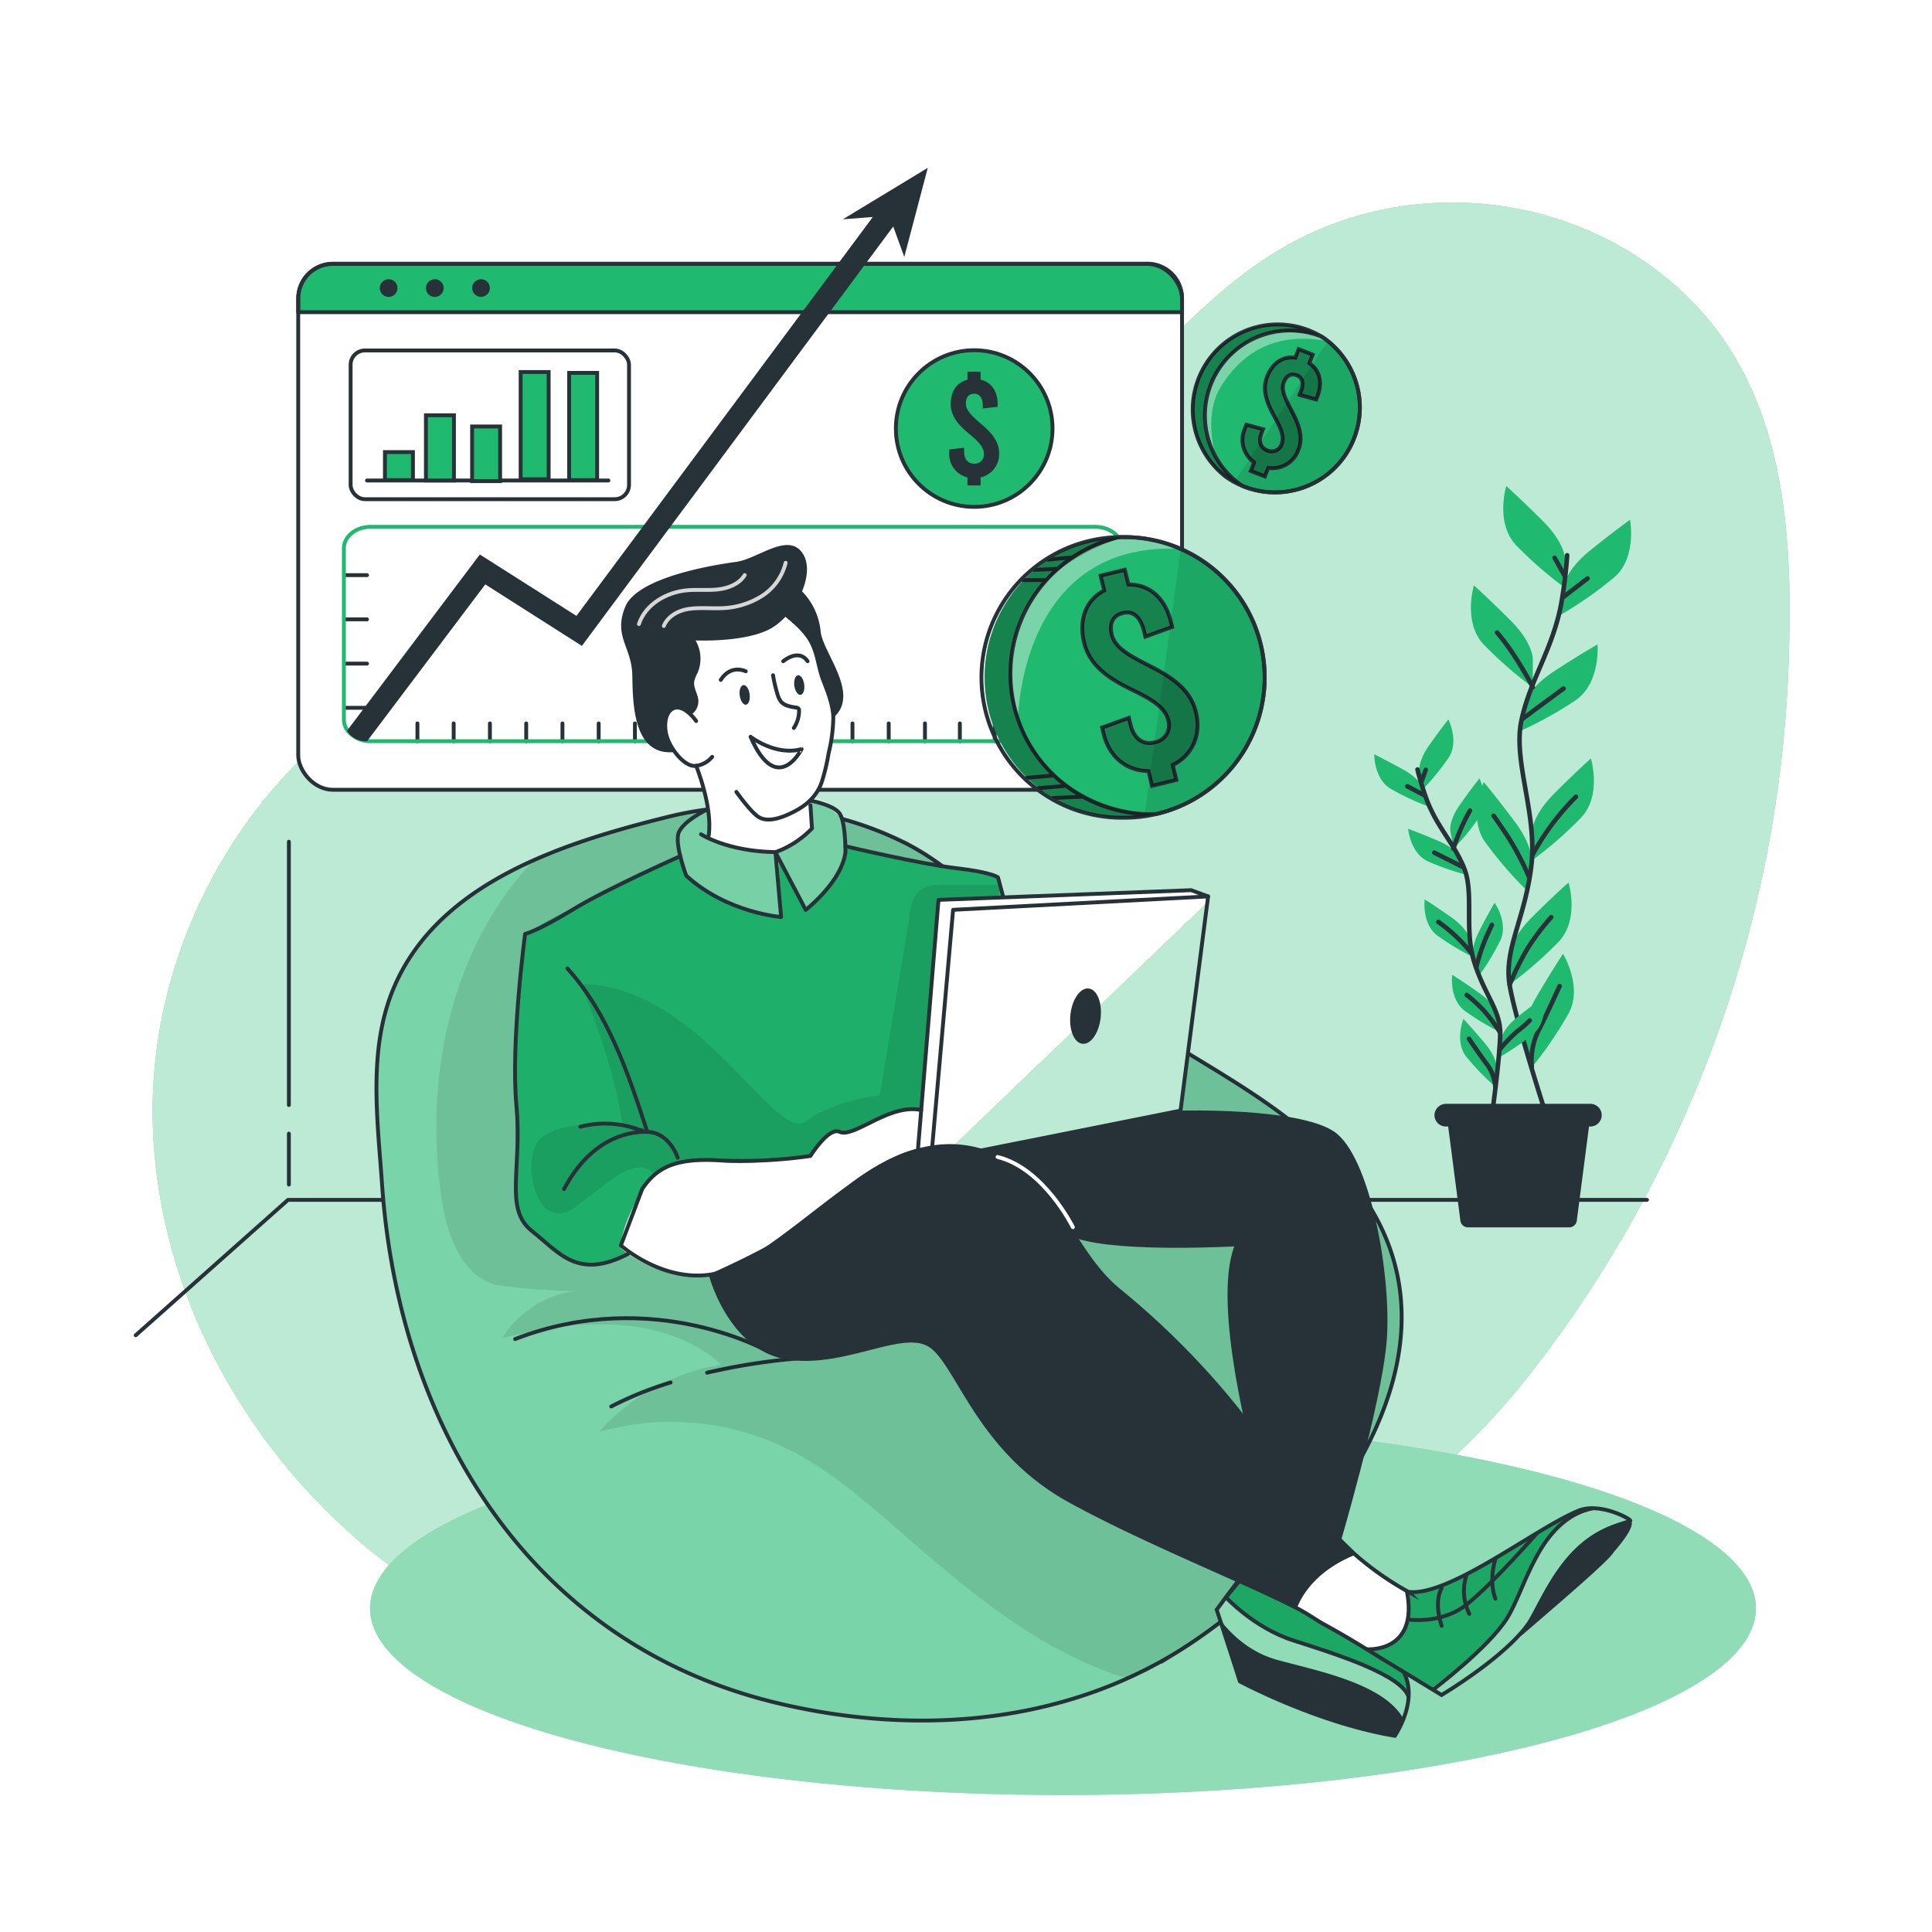 <svg class="animated" id="freepik_stories-revenue" xmlns="http://www.w3.org/2000/svg" viewBox="0 0 500 500" version="1.1" xmlns:xlink="http://www.w3.org/1999/xlink" xmlns:svgjs="http://svgjs.com/svgjs"><style>svg#freepik_stories-revenue:not(.animated) .animable {opacity: 0;}svg#freepik_stories-revenue.animated #freepik--Window--inject-2 {animation: 3s Infinite  linear floating;animation-delay: 0s;}svg#freepik_stories-revenue.animated #freepik--Coins--inject-2 {animation: 1.5s Infinite  linear floating;animation-delay: 0s;}            @keyframes floating {                0% {                    opacity: 1;                    transform: translateY(0px);                }                50% {                    transform: translateY(-10px);                }                100% {                    opacity: 1;                    transform: translateY(0px);                }            }        </style><g id="freepik--background-simple--inject-2" class="animable" style="transform-origin: 251.326px 245.544px;"><path d="M332.51,63.83c-21.82,12.48-37.21,33.47-55.86,50.32a179.7,179.7,0,0,1-81.92,42c-25,5.41-51.12,5.49-75.21,14-47,16.49-79.19,65.43-80,115.19s27.5,98,69.11,125.28a165.64,165.64,0,0,0,46,20.95c30.6,8.61,63.05,8.23,94.67,4.94,54.62-5.69,111.88-36.71,146.31-80.44a313.74,313.74,0,0,0,38.64-63.45,316.45,316.45,0,0,0,28.52-118.15c1.45-35,0-73.8-27.77-99.31S365.06,45.2,332.51,63.83Z" style="fill: rgb(31, 185, 111); transform-origin: 251.326px 245.544px;" id="eluh7jfuqku6" class="animable"></path><g id="eljk7vmiqvvg"><path d="M332.51,63.83c-21.82,12.48-37.21,33.47-55.86,50.32a179.7,179.7,0,0,1-81.92,42c-25,5.41-51.12,5.49-75.21,14-47,16.49-79.19,65.43-80,115.19s27.5,98,69.11,125.28a165.64,165.64,0,0,0,46,20.95c30.6,8.61,63.05,8.23,94.67,4.94,54.62-5.69,111.88-36.71,146.31-80.44a313.74,313.74,0,0,0,38.64-63.45,316.45,316.45,0,0,0,28.52-118.15c1.45-35,0-73.8-27.77-99.31S365.06,45.2,332.51,63.83Z" style="fill: rgb(255, 255, 255); opacity: 0.7; transform-origin: 251.326px 245.544px;" class="animable"></path></g></g><g id="freepik--Shadow--inject-2" class="animable" style="transform-origin: 275.1px 416.25px;"><ellipse cx="275.1" cy="416.25" rx="179.33" ry="48.3" style="fill: rgb(31, 185, 111); transform-origin: 275.1px 416.25px;" id="elh9nzc7wuaw7" class="animable"></ellipse><g id="eljksgb39xnp"><ellipse cx="275.1" cy="416.25" rx="179.33" ry="48.3" style="fill: rgb(255, 255, 255); opacity: 0.5; transform-origin: 275.1px 416.25px;" class="animable"></ellipse></g></g><g id="freepik--Window--inject-2" class="animable" style="transform-origin: 191.545px 123.91px;"><rect x="77.18" y="68.3" width="228.73" height="136.09" rx="8.95" style="fill: rgb(255, 255, 255); transform-origin: 191.545px 136.345px;" id="elemydl2gnzcn" class="animable"></rect><path d="M305.91,77.25v3.54H77.18V77.25a9,9,0,0,1,8.95-9H297A8.94,8.94,0,0,1,305.91,77.25Z" style="fill: rgb(31, 185, 111); transform-origin: 191.545px 74.52px;" id="elxaca27jub6p" class="animable"></path><rect x="77.18" y="68.3" width="228.73" height="136.09" rx="8.95" style="fill: none; stroke: rgb(38, 50, 56); stroke-linecap: round; stroke-linejoin: round; transform-origin: 191.545px 136.345px;" id="elzglr556r7e" class="animable"></rect><path d="M305.91,77.25v3.54H77.18V77.25a9,9,0,0,1,8.95-9H297A8.94,8.94,0,0,1,305.91,77.25Z" style="fill: none; stroke: rgb(38, 50, 56); stroke-linecap: round; stroke-linejoin: round; transform-origin: 191.545px 74.52px;" id="elb1wcoygqmp5" class="animable"></path><path d="M102.87,74.54a2.29,2.29,0,1,1-2.29-2.28A2.29,2.29,0,0,1,102.87,74.54Z" style="fill: rgb(38, 50, 56); transform-origin: 100.58px 74.55px;" id="elhz7c72xxlw" class="animable"></path><path d="M114.82,74.54a2.29,2.29,0,1,1-2.29-2.28A2.29,2.29,0,0,1,114.82,74.54Z" style="fill: rgb(38, 50, 56); transform-origin: 112.53px 74.55px;" id="elnyhj1jf3k8" class="animable"></path><circle cx="124.48" cy="74.54" r="2.29" style="fill: rgb(38, 50, 56); transform-origin: 124.48px 74.54px;" id="elswkp21dnlp" class="animable"></circle><rect x="90.74" y="90.7" width="72.05" height="38.49" rx="3.69" style="fill: none; stroke: rgb(38, 50, 56); stroke-linecap: round; stroke-linejoin: round; transform-origin: 126.765px 109.945px;" id="elkxn1t28iel8" class="animable"></rect><line x1="94.98" y1="124.35" x2="157.45" y2="124.35" style="fill: none; stroke: rgb(38, 50, 56); stroke-linecap: round; stroke-linejoin: round; transform-origin: 126.215px 124.35px;" id="elg6rpa7rrwk" class="animable"></line><rect x="99.62" y="117" width="7.25" height="7.25" style="fill: rgb(31, 185, 111); stroke: rgb(38, 50, 56); stroke-miterlimit: 10; transform-origin: 103.245px 120.625px;" id="elrz0l7kkwyl" class="animable"></rect><rect x="110.23" y="107.47" width="7.25" height="16.88" style="fill: rgb(31, 185, 111); stroke: rgb(38, 50, 56); stroke-miterlimit: 10; transform-origin: 113.855px 115.91px;" id="elj9boweme1ji" class="animable"></rect><rect x="122.18" y="110.37" width="7.25" height="14.15" style="fill: rgb(31, 185, 111); stroke: rgb(38, 50, 56); stroke-miterlimit: 10; transform-origin: 125.805px 117.445px;" id="elxczyv14e2kd" class="animable"></rect><rect x="134.74" y="96.28" width="7.25" height="27.75" style="fill: rgb(31, 185, 111); stroke: rgb(38, 50, 56); stroke-miterlimit: 10; transform-origin: 138.365px 110.155px;" id="elwm7yakr60m" class="animable"></rect><rect x="147.29" y="96.5" width="7.25" height="27.75" style="fill: rgb(31, 185, 111); stroke: rgb(38, 50, 56); stroke-miterlimit: 10; transform-origin: 150.915px 110.375px;" id="elaastv2oa74g" class="animable"></rect><circle cx="252.12" cy="110.91" r="20.27" style="fill: rgb(31, 185, 111); stroke: rgb(38, 50, 56); stroke-miterlimit: 10; transform-origin: 252.12px 110.91px;" id="elaibozioehv" class="animable"></circle><path d="M253.78,123.55v2.08h-3.4v-2.08a6.18,6.18,0,0,1-4.72-6.3v-.94l3.85-.42v1c0,1.93,1,3.1,2.57,3.1a2.37,2.37,0,0,0,2.56-2.53c0-1.85-1.73-3.44-3.77-5.13-2.42-2-4.83-4.38-4.83-7.74s1.58-5.63,4.34-6.31V96.19h3.4v2.07c2.79.65,4.41,3,4.41,6.35v.68l-3.85.41V105c0-2-.79-3.1-2.19-3.1s-2.19.87-2.19,2.53c0,1.85,1.78,3.4,3.78,5.13,2.38,2,4.83,4.38,4.83,7.74A6.15,6.15,0,0,1,253.78,123.55Z" style="fill: rgb(38, 50, 56); transform-origin: 252.114px 110.91px;" id="eljyxazf32fsn" class="animable"></path><line x1="89.06" y1="148.85" x2="94.98" y2="148.85" style="fill: none; stroke: rgb(38, 50, 56); stroke-linecap: round; stroke-linejoin: round; transform-origin: 92.02px 148.85px;" id="elsuvod8ko5z" class="animable"></line><line x1="89.06" y1="160.29" x2="94.98" y2="160.29" style="fill: none; stroke: rgb(38, 50, 56); stroke-linecap: round; stroke-linejoin: round; transform-origin: 92.02px 160.29px;" id="el7059nqfyniu" class="animable"></line><line x1="89.06" y1="171.74" x2="94.98" y2="171.74" style="fill: none; stroke: rgb(38, 50, 56); stroke-linecap: round; stroke-linejoin: round; transform-origin: 92.02px 171.74px;" id="el23ydm6hq6l" class="animable"></line><line x1="89.06" y1="183.18" x2="94.98" y2="183.18" style="fill: none; stroke: rgb(38, 50, 56); stroke-linecap: round; stroke-linejoin: round; transform-origin: 92.02px 183.18px;" id="elda7jorv3i2" class="animable"></line><line x1="108.03" y1="191.82" x2="108.03" y2="187.22" style="fill: none; stroke: rgb(38, 50, 56); stroke-linecap: round; stroke-linejoin: round; transform-origin: 108.03px 189.52px;" id="eltx4hrnu9i8" class="animable"></line><line x1="117.41" y1="191.82" x2="117.41" y2="187.22" style="fill: none; stroke: rgb(38, 50, 56); stroke-linecap: round; stroke-linejoin: round; transform-origin: 117.41px 189.52px;" id="ele8wobhjw3fi" class="animable"></line><line x1="126.79" y1="191.82" x2="126.79" y2="187.22" style="fill: none; stroke: rgb(38, 50, 56); stroke-linecap: round; stroke-linejoin: round; transform-origin: 126.79px 189.52px;" id="eld4dg9m3eqij" class="animable"></line><line x1="136.18" y1="191.82" x2="136.18" y2="187.22" style="fill: none; stroke: rgb(38, 50, 56); stroke-linecap: round; stroke-linejoin: round; transform-origin: 136.18px 189.52px;" id="elq2trescobl" class="animable"></line><line x1="145.56" y1="191.82" x2="145.56" y2="187.22" style="fill: none; stroke: rgb(38, 50, 56); stroke-linecap: round; stroke-linejoin: round; transform-origin: 145.56px 189.52px;" id="elerzqqm6t1s" class="animable"></line><line x1="154.94" y1="191.82" x2="154.94" y2="187.22" style="fill: none; stroke: rgb(38, 50, 56); stroke-linecap: round; stroke-linejoin: round; transform-origin: 154.94px 189.52px;" id="elo276n7wlah8" class="animable"></line><line x1="164.32" y1="191.82" x2="164.32" y2="187.22" style="fill: none; stroke: rgb(38, 50, 56); stroke-linecap: round; stroke-linejoin: round; transform-origin: 164.32px 189.52px;" id="elhw9zwnd2mw" class="animable"></line><line x1="173.71" y1="191.82" x2="173.71" y2="187.22" style="fill: none; stroke: rgb(38, 50, 56); stroke-linecap: round; stroke-linejoin: round; transform-origin: 173.71px 189.52px;" id="el6vvz4gkdvik" class="animable"></line><line x1="183.09" y1="191.82" x2="183.09" y2="187.22" style="fill: none; stroke: rgb(38, 50, 56); stroke-linecap: round; stroke-linejoin: round; transform-origin: 183.09px 189.52px;" id="elbwtk8okjbkl" class="animable"></line><line x1="192.47" y1="191.82" x2="192.47" y2="187.22" style="fill: none; stroke: rgb(38, 50, 56); stroke-linecap: round; stroke-linejoin: round; transform-origin: 192.47px 189.52px;" id="el0wzpi32js95" class="animable"></line><line x1="201.85" y1="191.82" x2="201.85" y2="187.22" style="fill: none; stroke: rgb(38, 50, 56); stroke-linecap: round; stroke-linejoin: round; transform-origin: 201.85px 189.52px;" id="elk3hn49kxzzg" class="animable"></line><line x1="211.24" y1="191.82" x2="211.24" y2="187.22" style="fill: none; stroke: rgb(38, 50, 56); stroke-linecap: round; stroke-linejoin: round; transform-origin: 211.24px 189.52px;" id="elax6ovvk8fqb" class="animable"></line><line x1="220.62" y1="191.82" x2="220.62" y2="187.22" style="fill: none; stroke: rgb(38, 50, 56); stroke-linecap: round; stroke-linejoin: round; transform-origin: 220.62px 189.52px;" id="el2qdkk9q3hdv" class="animable"></line><line x1="230" y1="191.82" x2="230" y2="187.22" style="fill: none; stroke: rgb(38, 50, 56); stroke-linecap: round; stroke-linejoin: round; transform-origin: 230px 189.52px;" id="el9cb7f1wu557" class="animable"></line><line x1="239.38" y1="191.82" x2="239.38" y2="187.22" style="fill: none; stroke: rgb(38, 50, 56); stroke-linecap: round; stroke-linejoin: round; transform-origin: 239.38px 189.52px;" id="eloozn9ed4b3" class="animable"></line><line x1="248.41" y1="191.82" x2="248.41" y2="187.22" style="fill: none; stroke: rgb(38, 50, 56); stroke-linecap: round; stroke-linejoin: round; transform-origin: 248.41px 189.52px;" id="elraa49k7g7it" class="animable"></line><line x1="257.44" y1="191.82" x2="257.44" y2="187.22" style="fill: none; stroke: rgb(38, 50, 56); stroke-linecap: round; stroke-linejoin: round; transform-origin: 257.44px 189.52px;" id="elsodxzzwmb8n" class="animable"></line><line x1="266.46" y1="191.82" x2="266.46" y2="187.22" style="fill: none; stroke: rgb(38, 50, 56); stroke-linecap: round; stroke-linejoin: round; transform-origin: 266.46px 189.52px;" id="elwcrkqusvv5" class="animable"></line><path d="M290.34,141.85v44.46c0,3.05-3.1,5.51-6.92,5.51H96a7.42,7.42,0,0,1-6-2.71,4.73,4.73,0,0,1-1-2.8V141.85c0-3,3.1-5.51,6.92-5.51H283.42C287.24,136.34,290.34,138.8,290.34,141.85Z" style="fill: none; stroke: rgb(31, 185, 111); stroke-linecap: round; stroke-linejoin: round; transform-origin: 189.67px 164.082px;" id="elzmrdvjbf7og" class="animable"></path><path d="M233.3,55.74l-59.83,80.6-22.88,30.82-25-15.92L95,191.82h-.44a5.51,5.51,0,0,1-4.75-2.71l34.37-45.61,25,15.89,17.11-23,62.39-84Z" style="fill: rgb(38, 50, 56); transform-origin: 161.555px 122.105px;" id="elsywz85x6tg" class="animable"></path><polygon points="218.12 56.76 240.11 43.43 234.03 66.49 230.15 55.82 218.12 56.76" style="fill: rgb(38, 50, 56); transform-origin: 229.115px 54.96px;" id="elk46p3z7rjs" class="animable"></polygon></g><g id="freepik--Floor--inject-2" class="animable" style="transform-origin: 230.675px 235.675px;"><polyline points="426.23 310.52 74.54 310.52 35.12 345.57" style="fill: none; stroke: rgb(38, 50, 56); stroke-linecap: round; stroke-linejoin: round; transform-origin: 230.675px 328.045px;" id="elul2ysw2e22l" class="animable"></polyline><line x1="74.76" y1="285.98" x2="74.76" y2="217.83" style="fill: none; stroke: rgb(38, 50, 56); stroke-linecap: round; stroke-linejoin: round; transform-origin: 74.76px 251.905px;" id="elyz2nyl8d6p8" class="animable"></line><line x1="74.76" y1="306.56" x2="74.76" y2="293.38" style="fill: none; stroke: rgb(38, 50, 56); stroke-linecap: round; stroke-linejoin: round; transform-origin: 74.76px 299.97px;" id="elpge087op2xj" class="animable"></line><g id="freepik--freepik--Plants--inject-120--inject-2" class="animable" style="transform-origin: 388.893px 221.71px;"><path d="M405.06,144.72s0-4.12-5.77-9.88-9.47-9.06-9.47-9.06-2.89,9.47,2.47,15.24a101,101,0,0,0,12.77,11.14Z" style="fill: rgb(31, 185, 111); transform-origin: 397.051px 138.97px;" id="eldxvyuz086ua" class="animable"></path><path d="M396.69,170.45s0-4.12-5.77-9.89-9.47-9.06-9.47-9.06-2.88,9.47,2.47,15.24a102.63,102.63,0,0,0,12.77,11.15Z" style="fill: rgb(31, 185, 111); transform-origin: 388.683px 164.695px;" id="el1zhtvisrkju" class="animable"></path><path d="M404.69,151.74s.44-4.1,6.78-9.23,10.38-8,10.38-8,1.86,9.75-4.07,14.89a101.51,101.51,0,0,1-13.87,9.71Z" style="fill: rgb(31, 185, 111); transform-origin: 413.018px 146.81px;" id="elm7jh3lgajas" class="animable"></path><path d="M394.58,182.12s.87-4,7.71-8.46,11.15-6.88,11.15-6.88.83,9.87-5.58,14.39a100.79,100.79,0,0,1-14.81,8.19Z" style="fill: rgb(31, 185, 111); transform-origin: 403.263px 178.07px;" id="elkbyo4th112n" class="animable"></path><path d="M396.49,215.23s0-4.12,5.76-9.88,9.47-9.06,9.47-9.06,2.89,9.48-2.47,15.24a100.22,100.22,0,0,1-12.76,11.15Z" style="fill: rgb(31, 185, 111); transform-origin: 404.494px 209.485px;" id="elltf7lb31wrf" class="animable"></path><path d="M396.39,223.32s.58-4.08-4.31-10.6S384,202.4,384,202.4s-4.18,9,.29,15.44a101.44,101.44,0,0,0,11.06,12.82Z" style="fill: rgb(31, 185, 111); transform-origin: 389.318px 216.53px;" id="elndybn5jo4h" class="animable"></path><path d="M390.7,247.27s0-4.11,5.77-9.88,9.47-9,9.47-9,2.89,9.47-2.47,15.23a101,101,0,0,1-12.77,11.15Z" style="fill: rgb(31, 185, 111); transform-origin: 398.709px 241.58px;" id="els3l0uul25p" class="animable"></path><path d="M394.55,269s-1-4,3.09-11,6.87-11.15,6.87-11.15,5.18,8.44,1.47,15.37a101.21,101.21,0,0,1-9.54,14Z" style="fill: rgb(31, 185, 111); transform-origin: 400.88px 261.535px;" id="eltzldtbl8ao" class="animable"></path><path d="M405.58,143.7A116.75,116.75,0,0,1,404,156.48c-2.28,11.78-8,19.38-10.26,30s4.27,24.35,2.52,38-7.08,21.26-5.58,30.38,9.5,33.8,9.5,33.8" style="fill: none; stroke: rgb(38, 50, 56); stroke-linecap: round; stroke-linejoin: round; stroke-width: 1.177px; transform-origin: 397.999px 216.18px;" id="el0ev6jjycmxov" class="animable"></path><line x1="404.64" y1="154.48" x2="410.85" y2="149.7" style="fill: none; stroke: rgb(38, 50, 56); stroke-linecap: round; stroke-linejoin: round; stroke-width: 1.177px; transform-origin: 407.745px 152.09px;" id="el6ojlejzibys" class="animable"></line><line x1="404.92" y1="148.99" x2="402.33" y2="144.36" style="fill: none; stroke: rgb(38, 50, 56); stroke-linecap: round; stroke-linejoin: round; stroke-width: 1.177px; transform-origin: 403.625px 146.675px;" id="elhekfxtvu828" class="animable"></line><path d="M394.09,186s5.2-3.91,10.55-7.81" style="fill: none; stroke: rgb(38, 50, 56); stroke-linecap: round; stroke-linejoin: round; stroke-width: 1.177px; transform-origin: 399.365px 182.095px;" id="el88yik5emrjx" class="animable"></path><path d="M396.69,177.84s-4.34-8.5-9.25-14.14" style="fill: none; stroke: rgb(38, 50, 56); stroke-linecap: round; stroke-linejoin: round; stroke-width: 1.177px; transform-origin: 392.065px 170.77px;" id="elcorswcbkhbs" class="animable"></path><path d="M396.69,221.09a64.58,64.58,0,0,1,11.15-14.88" style="fill: none; stroke: rgb(38, 50, 56); stroke-linecap: round; stroke-linejoin: round; stroke-width: 1.177px; transform-origin: 402.265px 213.65px;" id="elawgp3zi6go" class="animable"></path><path d="M395.68,226.87A73.4,73.4,0,0,0,390,216.16c-3-4.48-3.48-5.06-3.48-5.06" style="fill: none; stroke: rgb(38, 50, 56); stroke-linecap: round; stroke-linejoin: round; stroke-width: 1.177px; transform-origin: 391.1px 218.985px;" id="elubtchjl5qsf" class="animable"></path><path d="M390.7,254.85a69.58,69.58,0,0,1,4.69-9.48,61.55,61.55,0,0,1,6.06-8" style="fill: none; stroke: rgb(38, 50, 56); stroke-linecap: round; stroke-linejoin: round; stroke-width: 1.177px; transform-origin: 396.075px 246.11px;" id="elffkehbh265" class="animable"></path><path d="M396.43,276.17a17.62,17.62,0,0,1,1.56-9.12c2.17-4.19,4.62-9.69,5.64-11.85" style="fill: none; stroke: rgb(38, 50, 56); stroke-linecap: round; stroke-linejoin: round; stroke-width: 1.177px; transform-origin: 399.989px 265.685px;" id="el3hsn07w4hsn" class="animable"></path><path d="M367.3,199.74s-.45-2.57,2.54-6.82,5-6.72,5-6.72,2.83,5.62.1,9.82a64.16,64.16,0,0,1-6.8,8.36Z" style="fill: rgb(31, 185, 111); transform-origin: 371.702px 195.29px;" id="el9mxokbr0ze4" class="animable"></path><path d="M375.34,215s-.45-2.59,2.54-6.83,5-6.71,5-6.71,2.83,5.63.1,9.82a63.5,63.5,0,0,1-6.8,8.36Z" style="fill: rgb(31, 185, 111); transform-origin: 379.742px 210.55px;" id="el3c9w9nq43ie" class="animable"></path><path d="M368.29,204.1s-.7-2.52-5.25-5-7.38-3.9-7.38-3.9-.11,6.27,4.18,8.9a64.14,64.14,0,0,0,9.75,4.58Z" style="fill: rgb(31, 185, 111); transform-origin: 362.625px 201.94px;" id="elpjbye6vbd4l" class="animable"></path><path d="M377.93,222.05s-1-2.43-5.76-4.46-7.75-3.1-7.75-3.1.55,6.27,5.08,8.41a64.52,64.52,0,0,0,10.18,3.53Z" style="fill: rgb(31, 185, 111); transform-origin: 372.05px 220.46px;" id="elaa4b752pgc" class="animable"></path><path d="M380.33,243s-.45-2.58-4.69-5.57-6.93-4.66-6.93-4.66-.78,6.27,3.21,9.29a63.9,63.9,0,0,0,9.21,5.57Z" style="fill: rgb(31, 185, 111); transform-origin: 374.889px 240.2px;" id="elxdq97rrh9j" class="animable"></path><path d="M381.26,248.09s-.81-2.49,1.55-7.11,4-7.35,4-7.35,3.6,5.16,1.5,9.71a65.19,65.19,0,0,1-5.58,9.24Z" style="fill: rgb(31, 185, 111); transform-origin: 385.047px 243.105px;" id="el9xqvi73sfk7" class="animable"></path><path d="M388.5,268.92s.3-2.6,4.36-5.83,6.65-5,6.65-5,1.14,6.2-2.67,9.46a64.88,64.88,0,0,1-8.87,6.1Z" style="fill: rgb(31, 185, 111); transform-origin: 393.82px 265.87px;" id="el0tiaval2g1zr" class="animable"></path><path d="M387.43,262.5s-.45-2.59-4.69-5.58-6.92-4.65-6.92-4.65-.78,6.27,3.2,9.29a64.36,64.36,0,0,0,9.22,5.57Z" style="fill: rgb(31, 185, 111); transform-origin: 381.999px 259.7px;" id="el9gvf9hrrw1c" class="animable"></path><path d="M387.37,276.54s.23-2.62-3.12-6.58-5.52-6.27-5.52-6.27-2.34,5.85.75,9.8a65.37,65.37,0,0,0,7.5,7.75Z" style="fill: rgb(31, 185, 111); transform-origin: 382.627px 272.465px;" id="elbc1ro9utthu" class="animable"></path><path d="M366.85,199.14a74,74,0,0,0,2.39,7.85c2.7,7.13,7.1,11.28,9.68,17.7s0,15.73,2.55,24.1,6.75,12.54,6.78,18.45S386,289.48,386,289.48" style="fill: none; stroke: rgb(38, 50, 56); stroke-linecap: round; stroke-linejoin: round; stroke-width: 1.177px; transform-origin: 377.55px 244.31px;" id="elitoeaq6pb9" class="animable"></path><line x1="368.62" y1="205.81" x2="364.21" y2="203.5" style="fill: none; stroke: rgb(38, 50, 56); stroke-linecap: round; stroke-linejoin: round; stroke-width: 1.177px; transform-origin: 366.415px 204.655px;" id="elxfp2x6n51c" class="animable"></line><line x1="367.84" y1="202.4" x2="368.97" y2="199.22" style="fill: none; stroke: rgb(38, 50, 56); stroke-linecap: round; stroke-linejoin: round; stroke-width: 1.177px; transform-origin: 368.405px 200.81px;" id="elqqzx7ibl3j" class="animable"></line><path d="M378.66,224.42s-3.69-1.88-7.46-3.75" style="fill: none; stroke: rgb(38, 50, 56); stroke-linecap: round; stroke-linejoin: round; stroke-width: 1.177px; transform-origin: 374.93px 222.545px;" id="el56vduk3q41v" class="animable"></path><path d="M376.14,219.64a52.85,52.85,0,0,1,4.27-9.86" style="fill: none; stroke: rgb(38, 50, 56); stroke-linecap: round; stroke-linejoin: round; stroke-width: 1.177px; transform-origin: 378.275px 214.71px;" id="elk1dfo1j92kj" class="animable"></path><path d="M380.84,246.72a41.15,41.15,0,0,0-8.6-8.12" style="fill: none; stroke: rgb(38, 50, 56); stroke-linecap: round; stroke-linejoin: round; stroke-width: 1.177px; transform-origin: 376.54px 242.66px;" id="eloex1y0wmw88" class="animable"></path><path d="M382.1,250.24a45.85,45.85,0,0,1,2.37-7.31c1.39-3.15,1.63-3.56,1.63-3.56" style="fill: none; stroke: rgb(38, 50, 56); stroke-linecap: round; stroke-linejoin: round; stroke-width: 1.177px; transform-origin: 384.1px 244.805px;" id="elh16v6tg43q" class="animable"></path><path d="M388.06,271.7a38.47,38.47,0,0,1,4.74-4.92,25.47,25.47,0,0,0,3.08-2.69" style="fill: none; stroke: rgb(38, 50, 56); stroke-linecap: round; stroke-linejoin: round; stroke-width: 1.177px; transform-origin: 391.97px 267.895px;" id="el0w413qdde66h" class="animable"></path><path d="M388.25,267.24a44.87,44.87,0,0,0-4-5.43,39,39,0,0,0-4.67-4.33" style="fill: none; stroke: rgb(38, 50, 56); stroke-linecap: round; stroke-linejoin: round; stroke-width: 1.177px; transform-origin: 383.915px 262.36px;" id="elr6d2g6heq4l" class="animable"></path><path d="M387,281.24a11.28,11.28,0,0,0-2-5.57c-1.82-2.4-4-5.58-4.82-6.83" style="fill: none; stroke: rgb(38, 50, 56); stroke-linecap: round; stroke-linejoin: round; stroke-width: 1.177px; transform-origin: 383.59px 275.04px;" id="eldfni36hbi95" class="animable"></path><path d="M406.18,317.64H379.92a2,2,0,0,1-2-1.95l-3.77-29.06h37.72l-3.77,29.06A2,2,0,0,1,406.18,317.64Z" style="fill: rgb(38, 50, 56); transform-origin: 393.01px 302.135px;" id="elwyd4179ifqd" class="animable"></path><path d="M411.57,291.54H374.19a2.94,2.94,0,0,1-2.95-2.92h0a3,3,0,0,1,2.94-2.95h37.39a2.94,2.94,0,0,1,2.95,2.94h0A2.94,2.94,0,0,1,411.57,291.54Z" style="fill: rgb(38, 50, 56); transform-origin: 392.88px 288.605px;" id="eldypslp0v6w8" class="animable"></path></g></g><g id="freepik--Coins--inject-2" class="animable" style="transform-origin: 302.969px 147.776px;"><path d="M327.3,175.31a36.31,36.31,0,0,1-28.13,35.37l-.11,0c-.95.21-1.9.4-2.88.54a37.08,37.08,0,0,1-5.19.37A36.31,36.31,0,0,1,289.65,139c.33,0,.68,0,1,0a1.72,1.72,0,0,1,.32,0,2.3,2.3,0,0,1,.37,0,35.75,35.75,0,0,1,14.22,3.05A36.31,36.31,0,0,1,327.3,175.31Z" style="fill: rgb(31, 185, 111); transform-origin: 291.055px 175.291px;" id="elyt6iwqpwv6f" class="animable"></path><g id="elzk429b74rgh"><path d="M305.58,142.06c-41.93-2.18-42.13,44.37-42.13,44.37s-6.4-15.19,4.05-32c5.84-9.41,16-13.56,23.86-15.4A35.75,35.75,0,0,1,305.58,142.06Z" style="fill: rgb(255, 255, 255); opacity: 0.4; transform-origin: 283.545px 162.73px;" class="animable"></path></g><path d="M327.3,175.31a36.31,36.31,0,0,1-28.24,35.4,35.71,35.71,0,0,1-8.07.91A36.31,36.31,0,0,1,289.65,139c.44,0,.89,0,1.34,0A36.32,36.32,0,0,1,327.3,175.31Z" style="fill: none; stroke: rgb(38, 50, 56); stroke-linecap: round; stroke-linejoin: round; transform-origin: 290.652px 175.313px;" id="elebw1ksoz5r9" class="animable"></path><path d="M327.3,175.31a36.31,36.31,0,0,1-28.24,35.4c-.44,0-.89,0-1.34,0A36.32,36.32,0,0,1,289.65,139c.44,0,.89,0,1.34,0A36.32,36.32,0,0,1,327.3,175.31Z" style="fill: none; stroke: rgb(38, 50, 56); stroke-linecap: round; stroke-linejoin: round; transform-origin: 294.398px 174.855px;" id="el2ji7gr0ey3y" class="animable"></path><path d="M303.5,198l.94,3.84-6.28,1.53-.94-3.83c-5.62,0-10.13-3.65-11.57-9.51l-.43-1.74,6.93-2.51.44,1.81c.87,3.56,3.22,5.27,6.15,4.55a4.5,4.5,0,0,0,3.59-5.83c-.84-3.42-4.76-5.56-9.3-7.77-5.37-2.6-10.91-5.9-12.43-12.11-1.48-6.06.38-11.11,5.17-13.61l-.94-3.84,6.27-1.53.94,3.83c5.45-.08,9.51,3.51,11,9.71l.31,1.26-6.92,2.51-.35-1.39c-.92-3.77-2.86-5.36-5.44-4.73s-3.65,2.6-2.9,5.66c.84,3.42,4.81,5.48,9.3,7.78,5.31,2.69,10.91,5.9,12.43,12.1C311,190.15,308.56,195.47,303.5,198Z" style="fill: none; stroke: rgb(38, 50, 56); stroke-miterlimit: 10; transform-origin: 295.013px 175.41px;" id="elprr59wfkuv" class="animable"></path><g id="elrm7s5ebevaj"><path d="M303.5,198l.94,3.84-6.28,1.53-.94-3.83c-5.62,0-10.13-3.65-11.57-9.51l-.43-1.74,6.93-2.51.44,1.81c.87,3.56,3.22,5.27,6.15,4.55a4.5,4.5,0,0,0,3.59-5.83c-.84-3.42-4.76-5.56-9.3-7.77-5.37-2.6-10.91-5.9-12.43-12.11-1.48-6.06.38-11.11,5.17-13.61l-.94-3.84,6.27-1.53.94,3.83c5.45-.08,9.51,3.51,11,9.71l.31,1.26-6.92,2.51-.35-1.39c-.92-3.77-2.86-5.36-5.44-4.73s-3.65,2.6-2.9,5.66c.84,3.42,4.81,5.48,9.3,7.78,5.31,2.69,10.91,5.9,12.43,12.1C311,190.15,308.56,195.47,303.5,198Z" style="opacity: 0.3; transform-origin: 295.013px 175.41px;" class="animable"></path></g><line x1="272.43" y1="206.53" x2="280.1" y2="206.18" style="fill: none; stroke: rgb(38, 50, 56); stroke-linecap: round; stroke-linejoin: round; transform-origin: 276.265px 206.355px;" id="el4tytyg91eb" class="animable"></line><line x1="268.74" y1="203.98" x2="275.43" y2="203.41" style="fill: none; stroke: rgb(38, 50, 56); stroke-linecap: round; stroke-linejoin: round; transform-origin: 272.085px 203.695px;" id="el8pdk8rh3lwc" class="animable"></line><line x1="265.74" y1="201.29" x2="272.43" y2="200.72" style="fill: none; stroke: rgb(38, 50, 56); stroke-linecap: round; stroke-linejoin: round; transform-origin: 269.085px 201.005px;" id="el4g9kv5s03qc" class="animable"></line><line x1="264.82" y1="150.13" x2="270.55" y2="150.13" style="fill: none; stroke: rgb(38, 50, 56); stroke-linecap: round; stroke-linejoin: round; transform-origin: 267.685px 150.13px;" id="eloc16fmafo2b" class="animable"></line><line x1="267.65" y1="147.49" x2="273.36" y2="147.23" style="fill: none; stroke: rgb(38, 50, 56); stroke-linecap: round; stroke-linejoin: round; transform-origin: 270.505px 147.36px;" id="ellinzzib4l4e" class="animable"></line><line x1="271.23" y1="144.84" x2="277.25" y2="144.27" style="fill: none; stroke: rgb(38, 50, 56); stroke-linecap: round; stroke-linejoin: round; transform-origin: 274.24px 144.555px;" id="el260jhe84mr1" class="animable"></line><g id="elwf9lpqy3oz9"><path d="M299.17,210.68l-.11,0a35.71,35.71,0,0,1-8.07.91A36.31,36.31,0,0,1,289.65,139c.33,0,.68,0,1,0-8.85,2.79-23.7,9.92-27.67,24.79C257.37,184.92,270,208.91,299.17,210.68Z" style="opacity: 0.3; transform-origin: 276.99px 175.295px;" class="animable"></path></g><g id="elhmegfsv7sd"><path d="M327.3,175.31a36.31,36.31,0,0,1-28.13,35.37l-.11,0c-.95.21-1.9.4-2.88.54l9.4-69.19A36.31,36.31,0,0,1,327.3,175.31Z" style="opacity: 0.1; transform-origin: 311.74px 176.625px;" class="animable"></path></g><path d="M347.9,118.15a22,22,0,0,1-26.31,7.64l-.13-.06a22.63,22.63,0,0,1-2-1,19.63,19.63,0,0,1-2.12-1.32,22,22,0,0,1,24.19-36.63l.49.31c.23.13.45.29.68.45s.67.49,1,.75A22,22,0,0,1,347.9,118.15Z" style="fill: rgb(31, 185, 111); transform-origin: 330.314px 105.682px;" id="elnqgrmx8dgc" class="animable"></path><g id="el3bxkns47d4p"><path d="M314.76,118.45s-3.59-10.57,1.18-18.35c6-9.75,15.19-14.2,27.7-11.8,0,0-6.78-4.58-18.13-1.33S308.07,105.84,314.76,118.45Z" style="fill: rgb(255, 255, 255); opacity: 0.4; transform-origin: 327.81px 102.127px;" class="animable"></path></g><path d="M347.9,118.16a22,22,0,0,1-26.31,7.62,21.55,21.55,0,0,1-4.3-2.36A22,22,0,0,1,342,87.1c.22.13.45.28.67.44A22,22,0,0,1,347.9,118.16Z" style="fill: none; stroke: rgb(38, 50, 56); stroke-linecap: round; stroke-linejoin: round; transform-origin: 330.303px 105.698px;" id="el12iatzu08mfn" class="animable"></path><path d="M347.9,118.16a22,22,0,0,1-26.31,7.62l-.67-.44A22,22,0,0,1,342,87.1c.22.13.45.28.67.44A22,22,0,0,1,347.9,118.16Z" style="fill: none; stroke: rgb(38, 50, 56); stroke-linecap: round; stroke-linejoin: round; transform-origin: 331.879px 106.48px;" id="el9t2wdhmcyeq" class="animable"></path><path d="M328.21,121.08l-.87,2.22-3.64-1.43.87-2.23a7.12,7.12,0,0,1-2.4-8.73l.4-1,4.3,1.17-.41,1.06c-.81,2.06-.26,3.72,1.44,4.39a2.72,2.72,0,0,0,3.81-1.63c.78-2-.41-4.41-1.88-7.08-1.74-3.16-3.32-6.72-1.91-10.32s4.07-5.36,7.3-4.92l.88-2.22,3.63,1.43L338.86,94c2.72,1.86,3.47,5,2.06,8.65l-.29.72-4.3-1.17.32-.81c.86-2.18.46-3.65-1-4.24s-2.71,0-3.41,1.79c-.78,2,.47,4.38,1.88,7.08,1.69,3.19,3.33,6.73,1.92,10.32A7.09,7.09,0,0,1,328.21,121.08Z" style="fill: none; stroke: rgb(38, 50, 56); stroke-miterlimit: 10; transform-origin: 331.583px 106.83px;" id="el3o7qbwysn8n" class="animable"></path><g id="elkfpum5w6goc"><path d="M328.21,121.08l-.87,2.22-3.64-1.43.87-2.23a7.12,7.12,0,0,1-2.4-8.73l.4-1,4.3,1.17-.41,1.06c-.81,2.06-.26,3.72,1.44,4.39a2.72,2.72,0,0,0,3.81-1.63c.78-2-.41-4.41-1.88-7.08-1.74-3.16-3.32-6.72-1.91-10.32s4.07-5.36,7.3-4.92l.88-2.22,3.63,1.43L338.86,94c2.72,1.86,3.47,5,2.06,8.65l-.29.72-4.3-1.17.32-.81c.86-2.18.46-3.65-1-4.24s-2.71,0-3.41,1.79c-.78,2,.47,4.38,1.88,7.08,1.69,3.19,3.33,6.73,1.92,10.32A7.09,7.09,0,0,1,328.21,121.08Z" style="opacity: 0.3; transform-origin: 331.583px 106.83px;" class="animable"></path></g><g id="elq0we3pw09ua"><path d="M341.48,86.79c-6-1.07-13.6-1.66-17.7,1-7.53,4.83-12.22,10.92-12.15,20.79s9.29,16.79,9.29,16.79l.54.39a21.66,21.66,0,0,1-4.17-2.31,22,22,0,0,1,24.19-36.63Z" style="opacity: 0.3; transform-origin: 325.061px 104.863px;" class="animable"></path></g><g id="elvb8zixas0ll"><path d="M347.9,118.15a22,22,0,0,1-26.31,7.64l-.13-.06a22.63,22.63,0,0,1-2-1L343.64,88.3A22,22,0,0,1,347.9,118.15Z" style="opacity: 0.1; transform-origin: 335.684px 107.869px;" class="animable"></path></g></g><g id="freepik--Character--inject-2" class="animable" style="transform-origin: 259.872px 295.137px;"><path d="M336.58,399.76a132,132,0,0,1-32.84,28.35,116.06,116.06,0,0,1-12,6.26c-28.41,12.77-60.79,13.6-91.07,6.26C137,425.2,103.22,369,98.93,306.61c-1.15-16.86-3.73-35.07,3.1-51.11s20.64-26,36.26-32.92c11.34-5.05,23.59-8.44,34.72-11.21a89.31,89.31,0,0,1,60.09,6.2c13.09,6.21,22.41,17,33.42,26.09q1.75,1.44,3.52,2.87a329.9,329.9,0,0,0,35,24.61c18.51,11.29,37.46,21.94,49.29,40.9C373.2,342.26,357.28,375.16,336.58,399.76Z" style="fill: rgb(31, 185, 111); transform-origin: 230.114px 327.021px;" id="el99628cbvx3f" class="animable"></path><g id="elsang24dvcd"><path d="M336.58,399.76a132,132,0,0,1-32.84,28.35,116.06,116.06,0,0,1-12,6.26c-28.41,12.77-60.79,13.6-91.07,6.26C137,425.2,103.22,369,98.93,306.61c-1.15-16.86-3.73-35.07,3.1-51.11s20.64-26,36.26-32.92c11.34-5.05,23.59-8.44,34.72-11.21a89.31,89.31,0,0,1,60.09,6.2c13.09,6.21,22.41,17,33.42,26.09q1.75,1.44,3.52,2.87a329.9,329.9,0,0,0,35,24.61c18.51,11.29,37.46,21.94,49.29,40.9C373.2,342.26,357.28,375.16,336.58,399.76Z" style="fill: rgb(255, 255, 255); opacity: 0.4; transform-origin: 230.114px 327.021px;" class="animable"></path></g><path d="M270,246.53q-1.77-1.42-3.52-2.88c-11-9.11-20.34-19.87-33.42-26.08a89.37,89.37,0,0,0-60.09-6.2c-26.47,6.57-59.3,16.69-71,44.14-6.83,16-4.25,34.24-3.09,51.1C103.22,369,137,425.2,200.67,440.63c34.64,8.4,72,6.1,103.07-12.52a132,132,0,0,0,32.84-28.35c20.7-24.6,36.62-57.5,17.77-87.72-11.82-19-30.77-29.61-49.29-40.9A329.9,329.9,0,0,1,270,246.53Z" style="fill: none; stroke: rgb(38, 50, 56); stroke-miterlimit: 10; transform-origin: 230.088px 327.023px;" id="elio05wbg07pf" class="animable"></path><path d="M173.55,357.78A91.57,91.57,0,0,0,158.18,364" style="fill: none; stroke: rgb(38, 50, 56); stroke-linecap: round; stroke-linejoin: round; transform-origin: 165.865px 360.89px;" id="elnkcc89ka5zi" class="animable"></path><path d="M206,351.6a164,164,0,0,0-23,3.65" style="fill: none; stroke: rgb(38, 50, 56); stroke-linecap: round; stroke-linejoin: round; transform-origin: 194.5px 353.425px;" id="ela3flipcfph" class="animable"></path><path d="M199.25,350s-29.88-17.38-65.94-3.45" style="fill: none; stroke: rgb(38, 50, 56); stroke-linecap: round; stroke-linejoin: round; transform-origin: 166.28px 345.571px;" id="el1kkjoasudev" class="animable"></path><g id="elkzieblid8sr"><path d="M336.58,399.76a132,132,0,0,1-32.84,28.35,116.06,116.06,0,0,1-12,6.26,93.7,93.7,0,0,1-9.57-3.51c-18.66-8-34.32-21.53-49.62-34.87-9.23-8-18.61-16.2-29.66-21.47a68.22,68.22,0,0,0-47.84-3.94,53.73,53.73,0,0,1,31.64-17.41c-7.9-7.19-18.89-10.21-29.57-10.4s-16.56,1.12-27,3.46c3.49-6.42,12.75-12.23,20.06-12.06a181.67,181.67,0,0,1-20.78-1.47c-9.43-1.52-13.65-12.62-15.06-22.06-3.9-26,.05-53.69,14.24-75.79a77.15,77.15,0,0,1,9.7-12.27c11.34-5.05,23.59-8.44,34.72-11.21a89.31,89.31,0,0,1,60.09,6.2c13.09,6.21,22.41,17,33.42,26.09q1.75,1.44,3.52,2.87a329.9,329.9,0,0,0,35,24.61c18.51,11.29,37.46,21.94,49.29,40.9C373.2,342.26,357.28,375.16,336.58,399.76Z" style="opacity: 0.1; transform-origin: 237.831px 321.567px;" class="animable"></path></g><path d="M347,399a193.35,193.35,0,0,0,17.57,13c11.89.8,6.56,15.17,6.56,15.17l-10.18,6.55S343.52,419.87,334,415.38,347,399,347,399Z" style="fill: rgb(255, 255, 255); transform-origin: 351.987px 416.36px;" id="elkfyhdrnzry" class="animable"></path><g id="elj33xgx3dulp"><path d="M262.51,247.7s-1.63-16.13-4.23-20.66L218.8,219v-3.06s.91-5.32-7.89-8.65-27.14,1-31.87,4.58-3,9.74-3,9.74S160.14,229.64,153,232.7a182.44,182.44,0,0,0-17.07,9s-3.24,37.08-2.6,45.69-.52,16.71.22,21.48,1.32,7.48,6.32,11.54,9.55,10,22.66,4.11l-1.83-1.45L247,294Z" style="opacity: 0.3; transform-origin: 197.878px 266.547px;" class="animable"></path></g><path d="M262.51,247.7s-1.63-16.13-4.23-20.66L218.8,219v-3.06s.91-5.32-7.89-8.65-27.14,1-31.87,4.58-3,9.74-3,9.74S160.14,229.64,153,232.7a182.44,182.44,0,0,0-17.07,9s-3.24,37.08-2.6,45.69-.52,16.71.22,21.48,1.32,7.48,6.32,11.54,9.55,10,22.66,4.11l-1.83-1.45L247,294Z" style="fill: rgb(31, 185, 111); transform-origin: 197.878px 266.547px;" id="el17hd6lgvdhn" class="animable"></path><g id="eldtfpi3080ke"><path d="M262.51,247.7s-1.63-16.13-4.23-20.66L218.8,219v-3.06s.91-5.32-7.89-8.65-27.14,1-31.87,4.58-3,9.74-3,9.74S160.14,229.64,153,232.7a182.44,182.44,0,0,0-17.07,9s-3.24,37.08-2.6,45.69-.52,16.71.22,21.48,1.32,7.48,6.32,11.54,9.55,10,22.66,4.11l-1.83-1.45L247,294Z" style="opacity: 0.05; transform-origin: 197.878px 266.547px;" class="animable"></path></g><g id="elrh1kn8uuhjd"><path d="M258.8,229H242.28a6.57,6.57,0,0,0-6.47,5.49l-8.14,49s-11.21.93-19.15,6.72-27.47-35.52-58.33-35.54c0,0,8.88,20.3,10.85,36.5,0,0-19.29-2.1-22.49,5.45s1.45,21.7,9.61,16.22S164,298.22,169.45,304s29.8,8.89,29.8,8.89L236.72,294l14.53-6.83Z" style="opacity: 0.1; transform-origin: 198.166px 271.536px;" class="animable"></path></g><g id="elwttd5eloi6e"><path d="M206.35,204.71s9.38,2.6,10.9,5.75,1.36,11.12,1.36,11.12a38.5,38.5,0,0,1-10.09,13.88l-7-13.88.63,15.74s-13.28-2.21-18.92-6.45l-5.63-4.25s-2.43-8-2.08-10.71S186,207.7,186,207.7Z" style="fill: rgb(255, 255, 255); opacity: 0.4; transform-origin: 197.05px 221.015px;" class="animable"></path></g><path d="M362.59,447.42c-.26-.57,3.85-7.83.63-15.22s-8.35-4.54-8.35-4.54-14.61-9.3-20.75-12.24a104.7,104.7,0,0,1-12.75-7.58l-6.49,8.74,6,18.56Z" style="fill: rgb(31, 185, 111); transform-origin: 339.669px 427.63px;" id="el32gqbi0o27" class="animable"></path><path d="M354.34,427.21l18.76,11.46s13.19-8.46,19.48-14.3S413,406.09,413,406.09l9-12.11s-6.24-7.72-16.64-1.52c-13.44,8-29.83,19.62-40.76,19.51,0,0,2.15,13.43-10.19,15.24" style="fill: rgb(31, 185, 111); transform-origin: 388.17px 414.36px;" id="elfsr8oem965r" class="animable"></path><path d="M203.17,156.23s8.51,12.88,10.06,17.05,2.8,10.34,2.49,13.31-3.43,18.88-5,19.34l-1.51,1.71,1,6.74s-6.66,11.51-26.24,3.07c0,0-.76-13.44-3.14-17.66s-5.94.8-9.51-11.39,7.8-25,7.8-25Z" style="fill: rgb(255, 255, 255); transform-origin: 193.197px 188.386px;" id="elmm1fnqg5dk" class="animable"></path><g id="elv3v4jqxu44"><path d="M413.83,390.22s-9.65,1.68-12.78,7.39-9.14,16.32-11.19,21.45-19,17.52-19,17.52l2.25,2.09s13.8-8.53,22.13-16.64,26.7-28.51,26.7-28.51S420.62,392.21,413.83,390.22Z" style="fill: rgb(255, 255, 255); opacity: 0.5; transform-origin: 396.4px 414.445px;" class="animable"></path></g><g id="elq9sa8jn7h8"><path d="M317.27,413.37l-2.39,3.21,7.34,15.22,40.37,14.51,1.87-5.91s.62-6-13.55-10.56-22.81-7.57-26.84-10.7S317.27,413.37,317.27,413.37Z" style="fill: rgb(255, 255, 255); opacity: 0.5; transform-origin: 339.672px 429.84px;" class="animable"></path></g><path d="M184,300.33s-12.36-1.86-18.13,8.25-5.18,14.49-5.18,14.49,8.17,7.42,19.4,7S207.67,316.79,213,312.6s18.77-16.18,27.94-13.7l1-8.67s-.9-3.89-8.74-2.84-10.92,5.52-13.45,5.52-4.92-2.43-10,6.25C209.74,299.16,191.91,302.32,184,300.33Z" style="fill: rgb(255, 255, 255); transform-origin: 201.306px 308.649px;" id="el0uhb8bp9uaie" class="animable"></path><path d="M200.06,174.75a35.8,35.8,0,0,0,1.12,4.79,5.58,5.58,0,0,0,1,2.11c.94,1,2.46,1.26,3.85,1.47a1.05,1.05,0,0,1,.62.26,1,1,0,0,1,.15.6,8,8,0,0,1-1.36,4.42" style="fill: none; stroke: rgb(38, 50, 56); stroke-linecap: round; stroke-linejoin: round; transform-origin: 203.431px 181.575px;" id="elcggvbfn4l3k" class="animable"></path><g id="el04q4s58ly04k"><path d="M325.56,403l-8.29,10.33s9.1,8.41,18.52,11.53,25.91,9,28.67,13.53L363.4,433s-25.79-15.82-31.71-19.6A13.66,13.66,0,0,1,325.56,403Z" style="opacity: 0.1; transform-origin: 340.865px 420.695px;" class="animable"></path></g><g id="elbdbuc1iydrj"><path d="M354.34,427.21l16.51,9.37S379,431,383,426.89s8.93-8.67,12-17.88c4.19-12.73,16.19-18.79,16.19-18.79s-16.69,7.86-25.38,14-17.16,8.74-22.08,8.32C363.68,412.57,367.63,425.07,354.34,427.21Z" style="opacity: 0.1; transform-origin: 382.765px 413.4px;" class="animable"></path></g><path d="M194.24,190.67s6.49,5.09,13.23,3.18C207.47,193.85,201.11,206.45,194.24,190.67Z" style="fill: rgb(255, 255, 255); stroke: rgb(38, 50, 56); stroke-linecap: round; stroke-linejoin: round; transform-origin: 200.855px 194.642px;" id="el60ztvtwm45b" class="animable"></path><path d="M194,179.67c.19,1.4-.24,2.61-.94,2.71s-1.43-1-1.62-2.37.23-2.61.94-2.71S193.85,178.27,194,179.67Z" style="fill: rgb(38, 50, 56); transform-origin: 192.72px 179.84px;" id="el9do1mfis7rv" class="animable"></path><path d="M208.13,177.12c.18,1.41-.24,2.62-.94,2.71s-1.44-1-1.62-2.36.23-2.62.94-2.71S207.94,175.72,208.13,177.12Z" style="fill: rgb(38, 50, 56); transform-origin: 206.85px 177.295px;" id="el5ist1xncmca" class="animable"></path><path d="M193,173.73s-3.78-1.95-6.47,2.23" style="fill: none; stroke: rgb(38, 50, 56); stroke-linecap: round; stroke-linejoin: round; transform-origin: 189.765px 174.618px;" id="elkdn7s49g3l9" class="animable"></path><path d="M202.69,171.13s4-3.43,6.31,0" style="fill: none; stroke: rgb(38, 50, 56); stroke-linecap: round; stroke-linejoin: round; transform-origin: 205.845px 170.368px;" id="elvi2zznewe2a" class="animable"></path><path d="M180.16,186.6s-2.43-3.59-5-3.48-3.59,3.71-2.67,7.19,4.75,8.34,7.65,7.88a6.44,6.44,0,0,0,4.17-2.32" style="fill: none; stroke: rgb(38, 50, 56); stroke-linecap: round; stroke-linejoin: round; transform-origin: 178.234px 190.669px;" id="el798aat557yf" class="animable"></path><path d="M203.46,159.13c2.73,2.27,5.62,4.74,7,8.08,1.22,2.84,1.49,6,2.61,8.87,1.19,3.07,2.49,6.28,2.59,9.63a40.79,40.79,0,0,1-1.21,9.19,50.65,50.65,0,0,1-1.85,7.69c-1.35,3.59-3.84,5.8-7.18,7.5-2.43,1.24-6.48,3-9.11,1.34-1.53-1-3.83-3.86-5.74-6.49" style="fill: none; stroke: rgb(38, 50, 56); stroke-linecap: round; stroke-linejoin: round; transform-origin: 203.115px 185.619px;" id="elb8th225gzj" class="animable"></path><path d="M180.16,198.19s4.3,10.54,3.26,17.95" style="fill: none; stroke: rgb(38, 50, 56); stroke-linecap: round; stroke-linejoin: round; transform-origin: 181.871px 207.165px;" id="el0ya8erijs9td" class="animable"></path><path d="M179.06,184.83a4.14,4.14,0,0,0,1.66-3.71c-.16-1.62-1.28-3.12-1.06-4.74a8.73,8.73,0,0,1,.86-2.22,9.31,9.31,0,0,0-.52-8.42s13.66.64,20.06-3.43,11.28-14.48,7.41-19.45-11.41,1.81-17,2.56S165,149.34,161.83,157s1.66,10.41,1.81,17.72.15,21.16,11.08,19.89c0,0-4.09-5.29-1.25-10.74C175.4,181.58,179.06,184.83,179.06,184.83Z" style="fill: rgb(38, 50, 56); transform-origin: 184.8px 167.873px;" id="eldnrh97dxr2" class="animable"></path><path d="M205.85,151.5a17.14,17.14,0,0,1,6.54,12c.61,5.48,10.33,16.13,3.32,22.2,0,0-1.63-6.45-2.59-9.63s-2.19-9-3.8-11-10.15-9-10.15-9Z" style="fill: rgb(38, 50, 56); transform-origin: 208.705px 168.6px;" id="el85hg2gk4ntt" class="animable"></path><path d="M181.42,215.91s6.74,4.44,19.26,4.62l1.47,16.79s-14.08-1.07-24.55-10.7c0,0-2.83-7.49-2.08-10.71S183,209.5,183,209.5" style="fill: none; stroke: rgb(38, 50, 56); stroke-linecap: round; stroke-linejoin: round; transform-origin: 188.772px 223.41px;" id="elyzdmlefve6" class="animable"></path><path d="M209.74,208.4l.4,6a24.82,24.82,0,0,1-9.46,6.15l7.84,14.93s9.35-7.28,10.28-14.93c0,0,.08-7.83-1.55-10.07s-7.57-3.29-7.57-3.29" style="fill: none; stroke: rgb(38, 50, 56); stroke-linecap: round; stroke-linejoin: round; transform-origin: 209.74px 221.335px;" id="elwvgf4fxz4op" class="animable"></path><g id="ellxg8o6i7ysn"><path d="M171.8,162c1-2.51,3.74-4,6.41-4.4s5.41-.12,8.11-.19a20.82,20.82,0,0,0,10.6-3,14.17,14.17,0,0,0,6.4-8.76" style="fill: none; stroke: rgb(255, 255, 255); stroke-linecap: round; stroke-linejoin: round; opacity: 0.8; transform-origin: 187.56px 153.825px;" class="animable"></path></g><g id="elpz88t4ipogl"><path d="M165.35,161.51c1.69-5.13,7.17-8.3,12.56-8.75,2.67-.23,5.37.08,8-.23s5.43-1.41,6.82-3.7" style="fill: none; stroke: rgb(255, 255, 255); stroke-linecap: round; stroke-linejoin: round; opacity: 0.8; transform-origin: 179.04px 155.17px;" class="animable"></path></g><path d="M162.51,324.52c-13,6.74-17.62-.2-24.86-5.94s-2.49-16-4-32.45,2.25-44.43,2.25-44.43,3.24-.74,12.23-6.24,27.91-13.88,27.91-13.88" style="fill: none; stroke: rgb(38, 50, 56); stroke-linecap: round; stroke-linejoin: round; transform-origin: 154.666px 274.438px;" id="el1gwv6cuimn7" class="animable"></path><path d="M175.39,299.62s-2.06-6.53-7.88-6.7-15,2.45-21.54,14.82" style="fill: none; stroke: rgb(38, 50, 56); stroke-linecap: round; stroke-linejoin: round; transform-origin: 160.68px 300.326px;" id="eltwdqggraosh" class="animable"></path><path d="M166.18,292.53a3.22,3.22,0,0,1-1.05-.25,25.31,25.31,0,0,0-14.94-.68" style="fill: none; stroke: rgb(38, 50, 56); stroke-linecap: round; stroke-linejoin: round; transform-origin: 158.185px 291.658px;" id="elmqo7djgnui" class="animable"></path><path d="M146.84,250.63c10.59,11.7,15.75,27.18,20.64,42.18" style="fill: none; stroke: rgb(38, 50, 56); stroke-linecap: round; stroke-linejoin: round; transform-origin: 157.16px 271.72px;" id="elza4fhjipu79" class="animable"></path><path d="M218.8,219s19.2,4.58,28.58,5.67,10.9,2.4,10.9,2.4l1.75,6.54" style="fill: none; stroke: rgb(38, 50, 56); stroke-linecap: round; stroke-linejoin: round; transform-origin: 239.415px 226.305px;" id="elrzkiprojemf" class="animable"></path><polygon points="308.27 230.38 242.88 232.89 237.54 300.14 248.74 300.14 305.52 287.43 312.66 231.99 308.27 230.38" style="fill: rgb(255, 255, 255); transform-origin: 275.1px 265.26px;" id="elkhx3klnphd" class="animable"></polygon><polygon points="240.94 302.13 312.46 233.58 305.52 287.43 240.94 302.13" style="fill: rgb(31, 185, 111); transform-origin: 276.7px 267.855px;" id="elvw6gv89tu5" class="animable"></polygon><g id="el57we4iwt3vi"><polygon points="240.94 302.13 312.46 233.58 305.52 287.43 240.94 302.13" style="fill: rgb(255, 255, 255); opacity: 0.7; transform-origin: 276.7px 267.855px;" class="animable"></polygon></g><polygon points="240.94 300.33 246.66 235.46 312.66 231.99 305.52 287.43 240.94 300.33" style="fill: none; stroke: rgb(38, 50, 56); stroke-linecap: round; stroke-linejoin: round; transform-origin: 276.8px 266.16px;" id="elx1m1q4cneo" class="animable"></polygon><path d="M284.84,263.42c-.44,3.95-2.55,6.95-4.71,6.71s-3.54-3.65-3.1-7.6,2.56-6.95,4.72-6.71S285.29,259.47,284.84,263.42Z" style="fill: rgb(38, 50, 56); transform-origin: 280.937px 262.975px;" id="el8gzw7ol1734" class="animable"></path><path d="M305.52,287.43s30.22-.86,39.67,5.38,15,37.53,13.69,54.15-12.71,54.76-12.71,54.76L324.33,377s-10.76-39.12-4.89-54.44c0,0-29,1.63-40.42-1.95,0,0-10.23-16.75-27.77-22.29Z" style="fill: rgb(38, 50, 56); transform-origin: 305.16px 344.555px;" id="elhautkyoczbu" class="animable"></path><path d="M350.78,402.37a149.82,149.82,0,0,1-20.78-24c-10.57-16.33-25.18-32-40.21-44.23-12.11-9.82-14.85-25.82-29.79-33.85-24.75-13.27-46.15,13.1-54.15,18.44S184,330.12,184,330.12s5.06,19,19.92,21.25,29.89-8,37-3.05,12.37,27.05,35.85,40c19.19,10.58,45.34,20.9,58.83,27.86,3,1.56,5.24,3.2,6.94,4.13,4.66,2.54,9.64,5.53,14.34,8.49l16.19,9.86s16.25-9.61,22.49-18.47c.83-1.19,2.56-4.36,4.18-7.42,3.53-6.69,8-12.69,14.19-16,4.28-2.31,8.09-3,8-3.24-.41-.76-8.17-4.73-13.44-2.56-11.16,4.61-33.47,22.32-44,21A78.83,78.83,0,0,1,350.78,402.37Z" style="fill: none; stroke: rgb(38, 50, 56); stroke-miterlimit: 10; transform-origin: 302.966px 367.629px;" id="el4i3y8oej4yv" class="animable"></path><path d="M350.78,402.37c-9.73,3.93-13.65,10-15.15,13.82-13.49-7-39.64-17.28-58.83-27.86-23.48-13-28.7-35.06-35.85-40s-22.19,5.34-37,3.05S184,330.11,184,330.11s13.86-6,21.86-11.34,26.45-31.72,54.14-18.44c15.29,7.33,17.68,24,29.79,33.85,15,12.19,29.64,27.9,40.21,44.23A147,147,0,0,0,350.78,402.37Z" style="fill: rgb(38, 50, 56); transform-origin: 267.39px 356.412px;" id="elscz5aysn1in" class="animable"></path><path d="M277.66,317.59s-7.49-15.22-19.5-18.17" style="fill: none; stroke: rgb(255, 255, 255); stroke-linecap: round; stroke-linejoin: round; transform-origin: 267.91px 308.505px;" id="elnaqpveyodk" class="animable"></path><path d="M238.4,287.29c-8.26-1.8-17.33,7.33-21.15,5.62-2.84-1.27-7.51,6.25-7.51,6.25a125.11,125.11,0,0,1-23.22,1.17c-11.13-.71-16.4,1.46-20.34,7.41l-5.5,14.57s14.51,13,30,5.43,36.07-30.41,50.25-30.33" style="fill: none; stroke: rgb(38, 50, 56); stroke-linecap: round; stroke-linejoin: round; transform-origin: 200.805px 308.581px;" id="eli7zm9i2s4x" class="animable"></path><path d="M353.71,426.82s13.56,1.11,10.38-15.09" style="fill: none; stroke: rgb(38, 50, 56); stroke-miterlimit: 10; transform-origin: 359.142px 419.283px;" id="elkvpeiz9itvg" class="animable"></path><path d="M417.61,401.72c-1,2-13.43,12.58-24.14,21.83,0-.14,3-5.79,4.24-8.2,2.85-5.32,10.21-19.91,24.22-21.83C423.92,394.72,417.61,401.72,417.61,401.72Z" style="fill: rgb(38, 50, 56); transform-origin: 407.894px 408.535px;" id="eljlg5p5d05v" class="animable"></path><path d="M412.28,390.33c-14.17,2.82-17.39,21-22.42,28.73s-19,18.24-19,18.24" style="fill: none; stroke: rgb(38, 50, 56); stroke-miterlimit: 10; transform-origin: 391.57px 413.815px;" id="elwziat1dhkw" class="animable"></path><path d="M363.22,432.66c2.31,4.22,1.22,9.12,0,12.19a25.45,25.45,0,0,1-2.22,4.37c-20.06-3.3-40.12-14.08-40.12-14.08l-5.17-16-.83-2.56,7.79-10.49" style="fill: none; stroke: rgb(38, 50, 56); stroke-miterlimit: 10; transform-origin: 339.727px 427.655px;" id="el17yhqjeddqx" class="animable"></path><path d="M363.22,444.85a25.45,25.45,0,0,1-2.22,4.37c-20.06-3.3-40.12-14.08-40.12-14.08l-5.17-16c2.59,3.38,7.39,8.33,14.59,10.36C340.07,432.27,358.1,435.51,363.22,444.85Z" style="fill: rgb(38, 50, 56); transform-origin: 339.465px 434.18px;" id="elydwkaq6tgf9" class="animable"></path><polyline points="237.54 297.8 242.88 232.89 308.27 230.38 312.66 231.99" style="fill: none; stroke: rgb(38, 50, 56); stroke-linecap: round; stroke-linejoin: round; transform-origin: 275.1px 264.09px;" id="elwcxsn7c26x" class="animable"></polyline><path d="M364,419.06s8.94,1.6,15.81-4,17.94-18.27,17.94-18.27" style="fill: none; stroke: rgb(38, 50, 56); stroke-miterlimit: 10; transform-origin: 380.875px 408.031px;" id="elaes0ajkkm5d" class="animable"></path><path d="M373.1,411s-2.16,3.25,0,9.77" style="fill: none; stroke: rgb(38, 50, 56); stroke-linecap: round; stroke-linejoin: round; transform-origin: 372.62px 415.885px;" id="elz55w6xztina" class="animable"></path><path d="M379.44,407.89a13.31,13.31,0,0,0,.81,9.77" style="fill: none; stroke: rgb(38, 50, 56); stroke-linecap: round; stroke-linejoin: round; transform-origin: 379.559px 412.775px;" id="el0uh63a2k1cj" class="animable"></path><path d="M387,403.51s-1.81,5.43,0,10.22" style="fill: none; stroke: rgb(38, 50, 56); stroke-linecap: round; stroke-linejoin: round; transform-origin: 386.598px 408.62px;" id="el8wtw483gv8s" class="animable"></path><path d="M324.44,404.74l-7.17,8.63s7.22,7.89,17.41,11.17,28.39,8.85,29.9,14.78" style="fill: none; stroke: rgb(38, 50, 56); stroke-miterlimit: 10; transform-origin: 340.925px 422.03px;" id="el5fn74r3g85v" class="animable"></path></g><defs>     <filter id="active" height="200%">         <feMorphology in="SourceAlpha" result="DILATED" operator="dilate" radius="2"></feMorphology>                <feFlood flood-color="#32DFEC" flood-opacity="1" result="PINK"></feFlood>        <feComposite in="PINK" in2="DILATED" operator="in" result="OUTLINE"></feComposite>        <feMerge>            <feMergeNode in="OUTLINE"></feMergeNode>            <feMergeNode in="SourceGraphic"></feMergeNode>        </feMerge>    </filter>    <filter id="hover" height="200%">        <feMorphology in="SourceAlpha" result="DILATED" operator="dilate" radius="2"></feMorphology>                <feFlood flood-color="#ff0000" flood-opacity="0.5" result="PINK"></feFlood>        <feComposite in="PINK" in2="DILATED" operator="in" result="OUTLINE"></feComposite>        <feMerge>            <feMergeNode in="OUTLINE"></feMergeNode>            <feMergeNode in="SourceGraphic"></feMergeNode>        </feMerge>            <feColorMatrix type="matrix" values="0   0   0   0   0                0   1   0   0   0                0   0   0   0   0                0   0   0   1   0 "></feColorMatrix>    </filter></defs></svg>